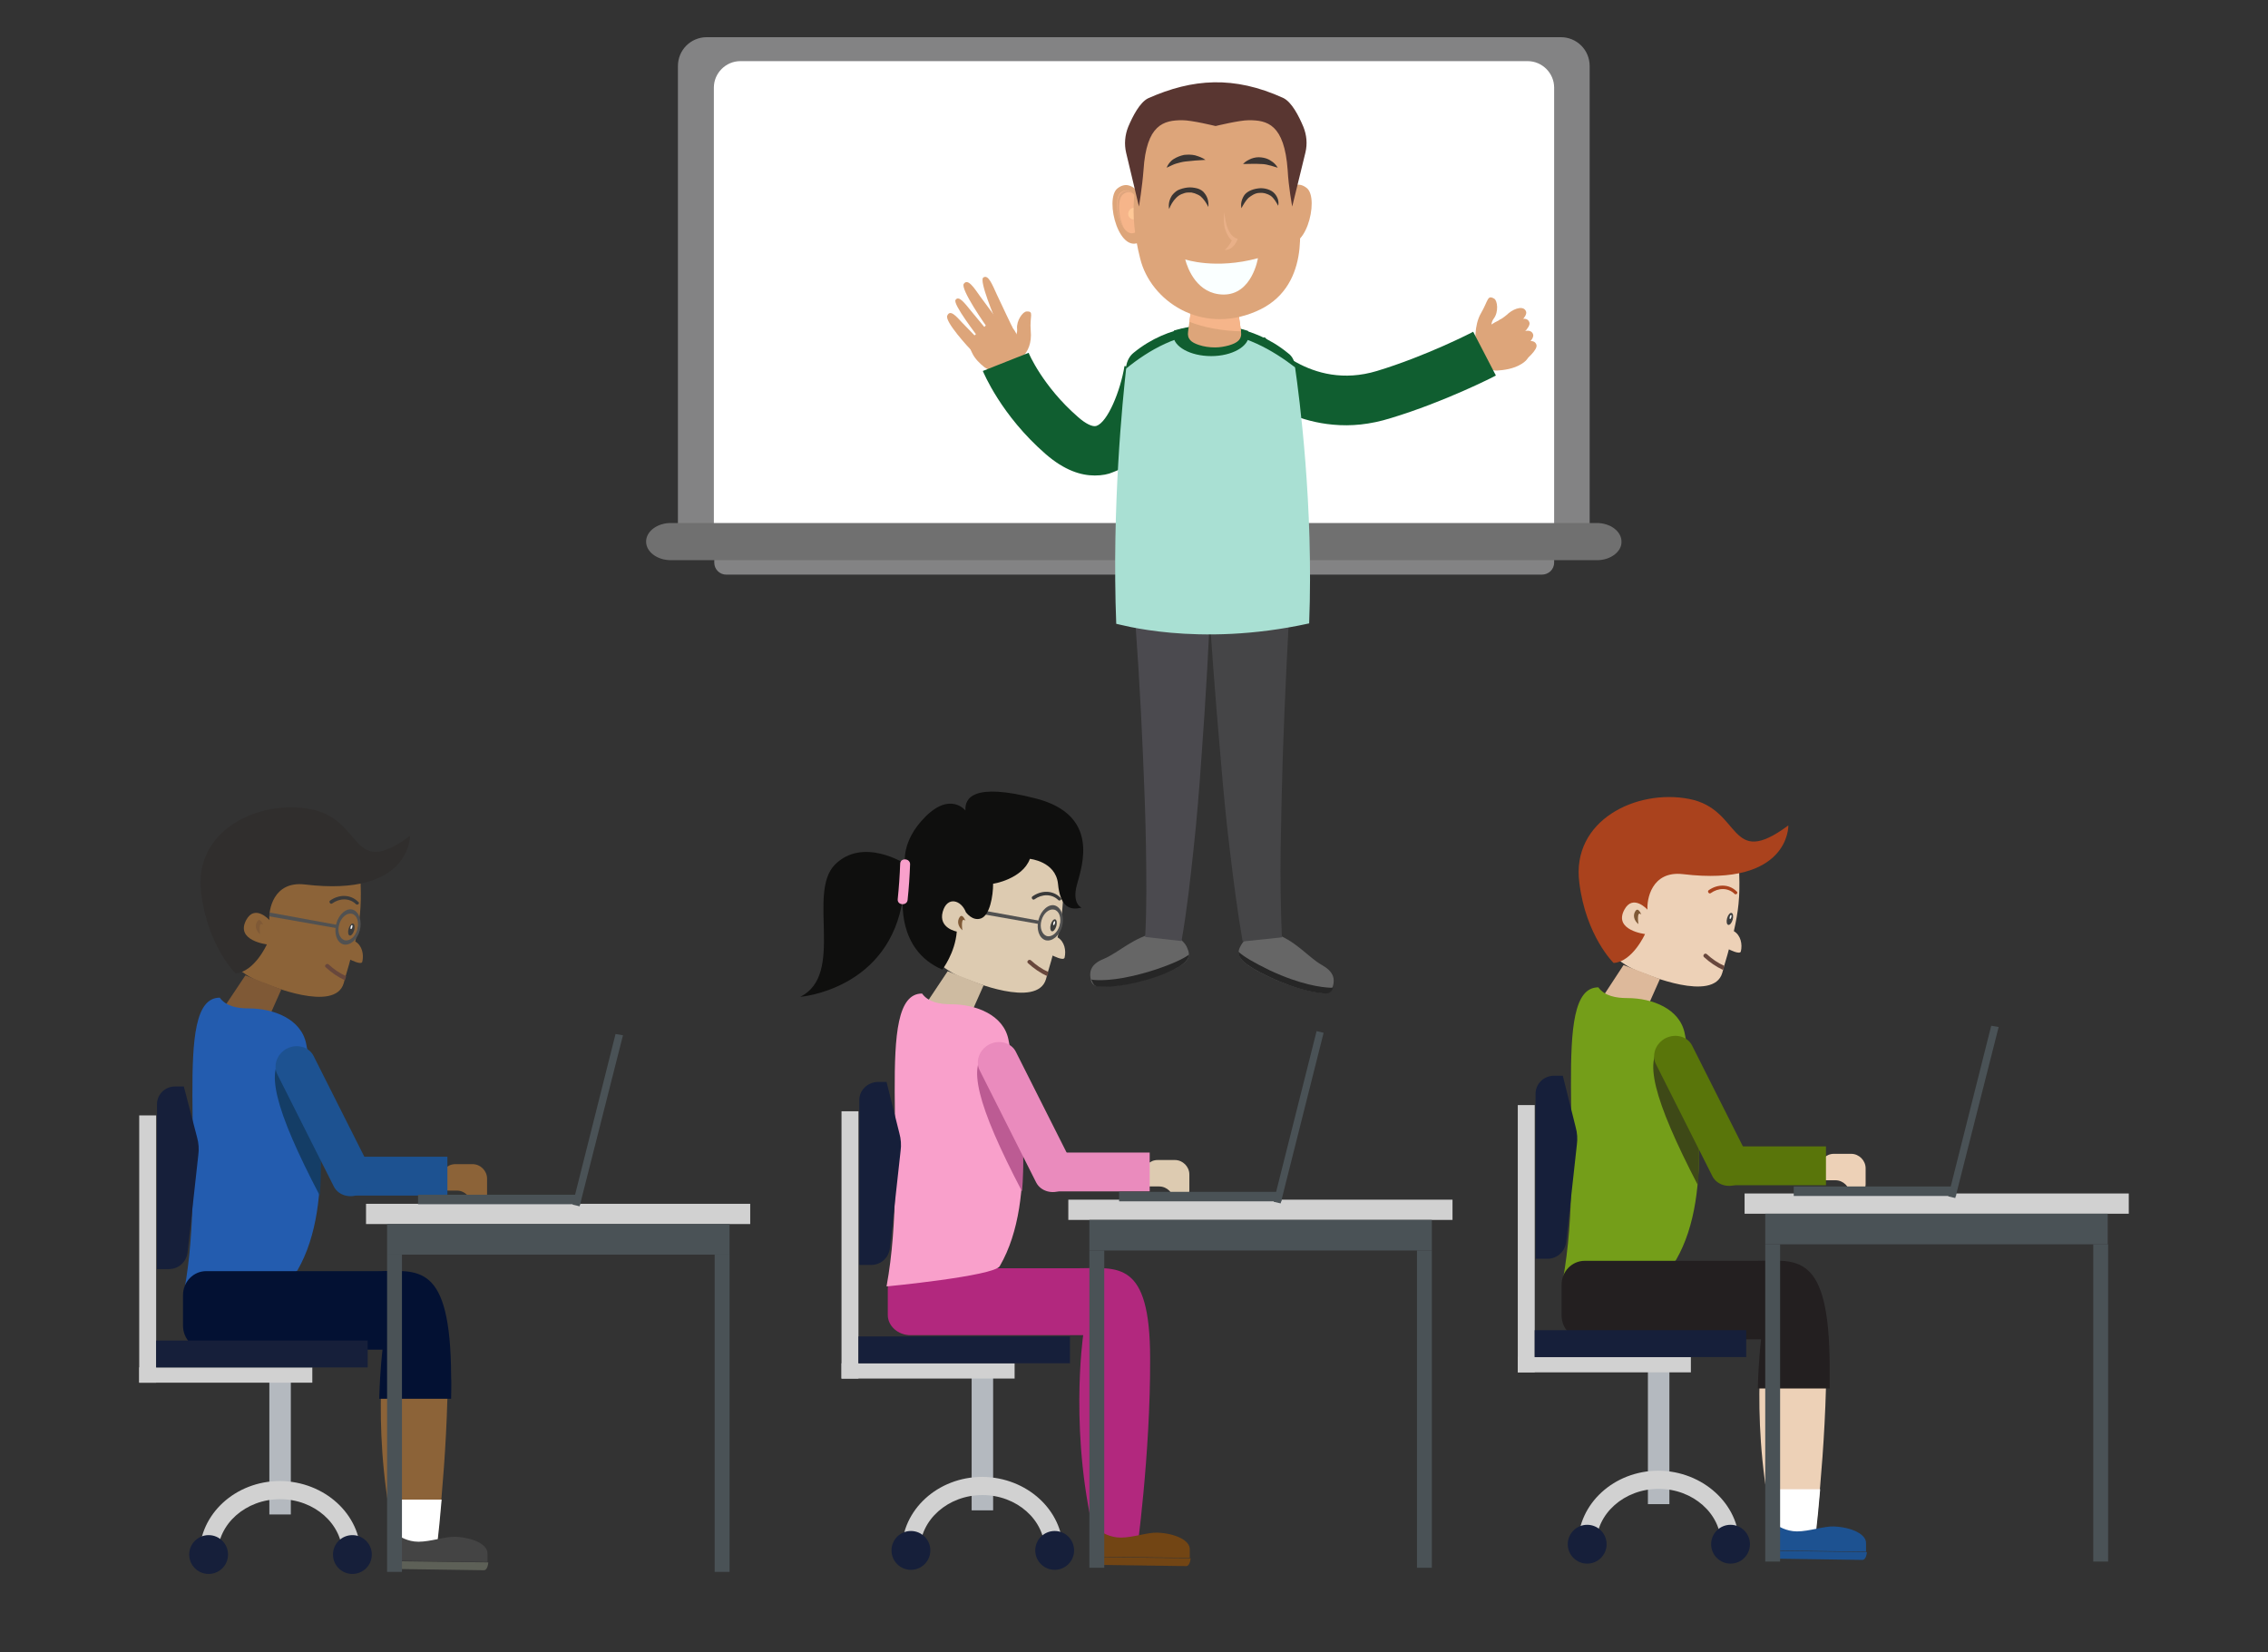 <?xml version="1.0" encoding="utf-8"?>
<!-- Generator: Adobe Illustrator 21.1.0, SVG Export Plug-In . SVG Version: 6.00 Build 0)  -->
<svg version="1.1" id="Layer_1" xmlns="http://www.w3.org/2000/svg" xmlns:xlink="http://www.w3.org/1999/xlink" x="0px" y="0px"
	 viewBox="0 0 549 400" style="enable-background:new 0 0 549 400;" xml:space="preserve">
<rect x="0" y="0" width="549" height="400" fill="#333333" stroke="none"/>
<style type="text/css">
	.st0{fill:#838384;}
	.st1{fill:#FFFFFF;}
	.st2{fill:#707070;}
	.st3{fill:#8C6338;}
	.st4{fill:#7F5936;}
	.st5{fill:#3D3D3D;}
	.st6{fill:#3A3A3A;}
	.st7{fill:#515151;}
	.st8{fill:#302E2D;}
	.st9{fill:#68473C;}
	.st10{fill:#235CAF;}
	.st11{fill:#143D66;}
	.st12{fill:#1D5291;}
	.st13{fill:#5D6057;}
	.st14{fill:#444444;}
	.st15{fill:#031133;}
	.st16{fill:#D1D1D1;}
	.st17{fill:#4A5256;}
	.st18{fill:#161F3A;}
	.st19{fill:#B4B9BF;}
	.st20{fill:#EDD1B7;}
	.st21{fill:#DDB99B;}
	.st22{fill:#AA421D;}
	.st23{fill:#749E19;}
	.st24{fill:#3E4917;}
	.st25{fill:#59750A;}
	.st26{fill:#231F20;}
	.st27{fill:#DDA57A;}
	.st28{fill:#666666;}
	.st29{fill:#262626;}
	.st30{fill:#4B4A4F;}
	.st31{fill:#454547;}
	.st32{fill:#105E30;}
	.st33{fill:#A9E0D3;}
	.st34{fill:#F6B58A;}
	.st35{fill:#FFC997;}
	.st36{fill:#E0A67E;}
	.st37{fill:#FAFFFF;}
	.st38{fill:#E9B088;}
	.st39{fill:#3A3533;}
	.st40{fill:#DDCBB1;}
	.st41{fill:#CEBBA1;}
	.st42{fill:#B2287E;}
	.st43{fill:#F9A0CB;}
	.st44{fill:#BC5B93;}
	.st45{fill:#EA8BBD;}
	.st46{fill:#724514;}
	.st47{fill:#0F0F0E;}
	.st48{fill:#593631;}
</style>
<g>
	<path class="st0" d="M377.9,135.4H171.1c-3.9,0-7-3.1-7-7V16c0-3.9,3.1-7,7-7h206.7c3.9,0,7,3.1,7,7v112.5
		C384.8,132.3,381.7,135.4,377.9,135.4z"/>
	<path class="st1" d="M376.2,129.6H172.8V21.2c0-3.5,2.9-6.4,6.4-6.4h190.6c3.5,0,6.4,2.9,6.4,6.4L376.2,129.6L376.2,129.6z"/>
	<path class="st0" d="M373.2,139.1H175.8c-1.6,0-2.9-1.3-2.9-2.9V131c0-1.6,1.3-2.9,2.9-2.9h197.5c1.6,0,2.9,1.3,2.9,2.9v5.2
		C376.2,137.8,374.9,139.1,373.2,139.1z"/>
	<path class="st2" d="M386.6,135.6H162.4c-3.3,0-6-2-6-4.5l0,0c0-2.5,2.7-4.5,6-4.5h224.1c3.3,0,6,2,6,4.5l0,0
		C392.6,133.5,389.9,135.6,386.6,135.6z"/>
	<path class="st3" d="M76.5,199.2c4.9,1.4,10.5,6,10.8,14.8c0.2,5.6-0.2,9.1-1.3,13.9c1.7,1,2.1,3.2,1.7,4.9
		c-0.2,0.9-2.9-0.5-2.9-0.5c-0.5,2-0.9,3-1.6,5.7c-2.1,7.3-18.7,0.2-18.7,0.2s-9.3-2.5-10.8-10.3C52.2,220.3,52.7,192.6,76.5,199.2z
		"/>
	<polygon class="st4" points="64.9,246.7 68.1,239.5 59.4,236.1 53.8,244.5 	"/>
	<g>
		<ellipse transform="matrix(0.27 -0.963 0.963 0.27 -154.574 246.12)" class="st5" cx="85" cy="225" rx="1.5" ry="0.7"/>
		
			<ellipse transform="matrix(0.269 -0.963 0.963 0.269 -153.81 246.024)" class="st1" cx="85.1" cy="224.3" rx="0.5" ry="0.2"/>
	</g>
	<g>
		<path class="st6" d="M86.2,218.9c-1.6-1.6-4-1.5-5.8-0.2c-0.4,0.3-0.9-0.4-0.5-0.7c2.1-1.5,4.9-1.6,6.8,0.3
			C87.2,218.6,86.6,219.2,86.2,218.9L86.2,218.9z"/>
	</g>
	<path class="st7" d="M81.4,223.6c-0.6,2.3,0.1,4.5,1.7,5c1.6,0.4,3.4-1.1,4-3.4c0.6-2.3-0.2-4.5-1.7-5
		C83.9,219.7,82,221.3,81.4,223.6z M82.1,223.8c0.5-1.8,1.9-2.9,3.1-2.6c1.2,0.3,1.8,2,1.3,3.8s-1.9,2.9-3.1,2.6
		C82.2,227.2,81.6,225.5,82.1,223.8z"/>
	<polygon class="st7" points="65.1,221.8 81.6,224.7 81.7,223.9 65.3,220.9 	"/>
	<path class="st8" d="M73.8,214.1c-7.7-0.9-8.8,6.3-8.6,8.6c0,0-3.5-3.9-5.6,0c-2.7,5,5,5.9,5,5.9s-3,6.7-7.6,7
		c0,0-6.7-6.5-8.3-19.4c-2-15.1,13.8-22.8,26.6-20.3c12.9,2.5,9.4,17.2,24,6.4C99.2,202.4,99.5,217.2,73.8,214.1z"/>
	<path class="st4" d="M63.7,223.9c0,0-0.7-1.9-1.4-0.9s-0.4,2.3,0.7,3.2C62.9,226.2,62.5,222.7,63.7,223.9z"/>
	<path class="st9" d="M79.6,233.5c1.2,1.1,2.6,2.1,4.2,2.8c-0.1,0.3-0.2,0.6-0.3,1c-1.7-0.8-3.3-1.9-4.6-3.1
		C78.3,233.8,79.1,233,79.6,233.5z"/>
	<path class="st3" d="M53.3,308h38.5c9.1,0,16.6-2.2,16.6,21.8c0.1,23.4-3.1,47.5-3.1,47.5l-9.1-2.3c-6.6-26.1-3.1-50.8-3.1-50.8
		H53.3c-2.9,0-5.2-2.2-5.2-4.9V313C48.1,310.2,50.5,308,53.3,308z"/>
	<path class="st10" d="M53.2,241.5c1.5,2.1,4.3,2.6,7,2.6c6.1,0,12.7,2.6,13.9,8.5c2.2,10.9,7.5,38.4-2.1,54.9
		c-1.4,2.4-27.4,4.9-27.4,4.9C50.3,281.4,41.3,241.5,53.2,241.5z"/>
	<path class="st11" d="M69.2,255.4c1.9-1,3.9-0.6,6,0.9c1.4,8.1,3.2,21,2.2,33.1C66.4,268.4,63.9,258.2,69.2,255.4z"/>
	<path class="st3" d="M114.1,291.7c0-1.9-1.6-3.5-3.5-3.5h-3.9v-2.9c0-1.9,1.6-3.5,3.5-3.5h4.2c1.9,0,3.5,1.6,3.5,3.5v3.8
		c0,1.9-1.6,3.5-3.5,3.5h-0.3C114.1,292.6,114.1,291.7,114.1,291.7z"/>
	<g>
		<path class="st12" d="M108.3,280H86.5c-2.6,0-4.7,2.1-4.7,4.7s2.1,4.7,4.7,4.7h21.8V280z"/>
	</g>
	<path class="st12" d="M80.8,287.2c1.1,2.2,4,3,6.4,1.8l0,0c2.4-1.2,3.5-4,2.4-6.2l-13.7-27.2c-1.1-2.2-4-3-6.4-1.8l0,0
		c-1,0.5-1.8,1.3-2.3,2.3c-0.6,1.2-0.7,2.7-0.1,3.9L80.8,287.2z"/>
	<path class="st1" d="M96.3,375l9.1,2.3c0,0,0.8-5.7,1.5-14.3h-13C94.5,366.9,95.3,370.9,96.3,375z"/>
	<g>
		<path class="st13" d="M96.1,379.8c1.5,0,20,0.3,21,0.3s1.1-1.9,1.1-1.9l-23.4-0.3C94.7,377.8,94.6,379.7,96.1,379.8z"/>
		<path class="st14" d="M96.6,371.8c0,0,2,1.4,4.7,1.4c2.9,0,6.6-1.3,8.9-1.2c4.4,0.2,7.9,1.9,7.8,4.1v1.9c0,0,0,0,0,0.1l-23.4-0.3
			c0,0,0,0,0-0.1v-1.9C94.8,373.6,94.4,371.7,96.6,371.8z"/>
	</g>
	<path class="st15" d="M109.2,333.2c-0.1-28-8.1-25.5-17.9-25.5H49.9c-3.1,0-5.6,2.6-5.6,5.8v7.4c0,3.2,2.5,5.8,5.6,5.8h42.7
		c0,0-0.6,4.5-0.8,11.9h17.4C109.2,336.7,109.3,334.9,109.2,333.2z"/>
	<rect x="88.6" y="291.4" class="st16" width="93" height="4.9"/>
	<rect x="93.7" y="296.3" class="st17" width="82.9" height="7.4"/>
	<rect x="173" y="303.7" class="st17" width="3.6" height="76.8"/>
	<rect x="93.7" y="303.7" class="st17" width="3.6" height="76.8"/>
	<g>
		<polygon class="st17" points="138.6,291.6 149,250.3 150.8,250.6 140.3,292 		"/>
		<rect x="101.2" y="289.2" class="st17" width="39.3" height="2.3"/>
	</g>
	<path class="st18" d="M38,267.3v39.9h2.9c2.3,0,4.2-1.7,4.5-4l2.6-23.6c0.2-1.4,0.1-2.9-0.3-4.3L44.5,263h-2.2
		C40,263,38,264.9,38,267.3z"/>
	<rect x="65.2" y="332.8" class="st19" width="5.2" height="33.8"/>
	<rect x="33.7" y="270" class="st16" width="4.1" height="64.7"/>
	<rect x="33.7" y="331" class="st16" width="41.9" height="3.7"/>
	<rect x="37.8" y="324.5" class="st18" width="51.2" height="6.5"/>
	<g>
		<path class="st16" d="M87.3,376.3h-4.4c0-7.4-6.8-13.4-15.1-13.4s-15.1,6-15.1,13.4h-4.4c0-9.8,8.7-17.8,19.5-17.8
			C78.6,358.6,87.3,366.6,87.3,376.3z"/>
	</g>
	<circle class="st18" cx="50.5" cy="376.3" r="4.7"/>
	<circle class="st18" cx="50.5" cy="376.3" r="2.2"/>
	<circle class="st18" cx="85.3" cy="376.3" r="4.7"/>
	<circle class="st18" cx="85.3" cy="376.3" r="2.2"/>
	<path class="st20" d="M410.2,196.7c4.9,1.4,10.5,6,10.8,14.8c0.2,5.6-0.2,9.1-1.3,13.9c1.7,1,2.1,3.2,1.7,4.9
		c-0.2,0.9-2.9-0.5-2.9-0.5c-0.5,2-0.9,3-1.6,5.7c-2.1,7.3-18.7,0.2-18.7,0.2s-9.3-2.5-10.8-10.3
		C385.8,217.8,386.4,190.1,410.2,196.7z"/>
	<polygon class="st21" points="398.6,244.2 401.8,237 393,233.6 387.5,242 	"/>
	<g>
		
			<ellipse transform="matrix(0.27 -0.963 0.963 0.27 91.427 565.569)" class="st5" cx="418.7" cy="222.5" rx="1.5" ry="0.7"/>
		
			<ellipse transform="matrix(0.269 -0.963 0.963 0.269 92.752 565.633)" class="st1" cx="418.8" cy="221.7" rx="0.5" ry="0.2"/>
	</g>
	<g>
		<path class="st22" d="M419.9,216.4c-1.6-1.6-4-1.5-5.8-0.2c-0.4,0.3-0.9-0.4-0.5-0.7c2.1-1.5,4.9-1.6,6.8,0.3
			C420.8,216.1,420.3,216.7,419.9,216.4L419.9,216.4z"/>
	</g>
	<path class="st22" d="M407.4,211.6c-7.7-0.9-8.8,6.3-8.6,8.6c0,0-3.5-3.9-5.6,0c-2.7,5,5,5.9,5,5.9s-3,6.7-7.6,7
		c0,0-6.7-6.5-8.3-19.4c-2-15.1,13.8-22.8,26.6-20.3c12.9,2.5,9.4,17.2,24,6.4C432.9,199.9,433.2,214.7,407.4,211.6z"/>
	<path class="st4" d="M397.3,221.4c0,0-0.7-1.9-1.4-0.9c-0.7,1-0.4,2.3,0.7,3.2C396.6,223.7,396.1,220.2,397.3,221.4z"/>
	<path class="st9" d="M413.2,231c1.2,1.1,2.6,2.1,4.2,2.8c-0.1,0.3-0.2,0.6-0.3,1c-1.7-0.8-3.3-1.9-4.6-3.1
		C412,231.3,412.7,230.5,413.2,231z"/>
	<path class="st20" d="M387,305.5h38.5c9.1,0,16.6-2.2,16.6,21.8c0.1,23.4-3.1,47.5-3.1,47.5l-9.1-2.3c-6.6-26.1-3.1-50.8-3.1-50.8
		H387c-2.9,0-5.2-2.2-5.2-4.9v-6.3C381.8,307.7,384.1,305.5,387,305.5z"/>
	<path class="st23" d="M386.9,239c1.5,2.1,4.3,2.6,7,2.6c6.1,0,12.7,2.6,13.9,8.5c2.2,10.9,7.5,38.4-2.1,54.9
		c-1.4,2.4-27.4,4.9-27.4,4.9C384,278.9,375,239,386.9,239z"/>
	<path class="st24" d="M402.8,252.9c1.9-1,3.9-0.6,6,0.9c1.4,8.1,3.2,21,2.2,33.1C400.1,265.9,397.6,255.7,402.8,252.9z"/>
	<path class="st20" d="M447.8,289.2c0-1.9-1.6-3.5-3.5-3.5h-3.9v-2.9c0-1.9,1.6-3.5,3.5-3.5h4.2c1.9,0,3.5,1.6,3.5,3.5v3.8
		c0,1.9-1.6,3.5-3.5,3.5h-0.3L447.8,289.2L447.8,289.2z"/>
	<g>
		<path class="st25" d="M442,277.5h-21.8c-2.6,0-4.7,2.1-4.7,4.7s2.1,4.7,4.7,4.7H442V277.5z"/>
	</g>
	<path class="st25" d="M414.5,284.7c1.1,2.2,4,3,6.4,1.8l0,0c2.4-1.2,3.5-4,2.4-6.2l-13.7-27.2c-1.1-2.2-4-3-6.4-1.8l0,0
		c-1,0.5-1.8,1.3-2.3,2.3c-0.6,1.2-0.7,2.7-0.1,3.9L414.5,284.7z"/>
	<path class="st1" d="M430,372.5l9.1,2.3c0,0,0.8-5.7,1.5-14.3h-13.1C428.2,364.4,428.9,368.4,430,372.5z"/>
	<g>
		<path class="st12" d="M429.8,377.3c1.5,0,20,0.3,21,0.3s1.1-1.9,1.1-1.9l-23.4-0.3C428.4,375.3,428.3,377.2,429.8,377.3z"/>
		<path class="st12" d="M430.3,369.3c0,0,2,1.4,4.7,1.4c2.9,0,6.6-1.3,8.9-1.2c4.4,0.2,7.9,1.9,7.8,4.1v1.9c0,0,0,0,0,0.1l-23.4-0.3
			c0,0,0,0,0-0.1v-1.9C428.4,371.1,428.1,369.2,430.3,369.3z"/>
	</g>
	<path class="st26" d="M442.9,330.7c-0.1-28-8.1-25.5-17.9-25.5h-41.4c-3.1,0-5.6,2.6-5.6,5.8v7.4c0,3.2,2.5,5.8,5.6,5.8h42.7
		c0,0-0.6,4.5-0.8,11.9h17.4C442.9,334.2,442.9,332.4,442.9,330.7z"/>
	<rect x="422.3" y="288.9" class="st16" width="93" height="4.9"/>
	<rect x="427.3" y="293.8" class="st17" width="82.9" height="7.4"/>
	<rect x="506.7" y="301.2" class="st17" width="3.6" height="76.8"/>
	<rect x="427.3" y="301.2" class="st17" width="3.6" height="76.8"/>
	<path class="st18" d="M371.7,264.8v39.9h2.9c2.3,0,4.2-1.7,4.5-4l2.6-23.6c0.2-1.4,0.1-2.9-0.3-4.3l-3.1-12.4H376
		C373.6,260.5,371.7,262.4,371.7,264.8z"/>
	<rect x="398.9" y="330.3" class="st19" width="5.2" height="33.8"/>
	<rect x="367.4" y="267.5" class="st16" width="4.1" height="64.7"/>
	<rect x="367.4" y="328.5" class="st16" width="41.9" height="3.7"/>
	<rect x="371.5" y="322" class="st18" width="51.2" height="6.5"/>
	<g>
		<path class="st16" d="M421,373.8h-4.4c0-7.4-6.8-13.4-15.1-13.4c-8.3,0-15.1,6-15.1,13.4H382c0-9.8,8.7-17.8,19.5-17.8
			C412.2,356.1,421,364.1,421,373.8z"/>
	</g>
	<circle class="st18" cx="384.2" cy="373.8" r="4.7"/>
	<circle class="st18" cx="384.2" cy="373.8" r="2.2"/>
	<circle class="st18" cx="418.9" cy="373.8" r="4.7"/>
	<circle class="st18" cx="418.9" cy="373.8" r="2.2"/>
	<g>
		<path class="st27" d="M245.4,87.8c0,0,4.7-1.6,4.1-7.8c-0.3-3.5,0.9-4.7-1-4.6c-0.9,0-2.5,2.2-2.3,4.2s-1.7,3.4-1.7,3.4
			L245.4,87.8z"/>
		<g>
			<path class="st27" d="M243.6,89c-1.6,1-3.8,1-5.3-0.1c-1.1-0.9-2.3-2-3-3.5c-1.9-3.6,1.4-4.4,3.3-6.6c2-2.2,4.2-2.9,6.3,0.2
				c2.2,3,3,6.2,2.3,7.8L243.6,89z"/>
			<path class="st27" d="M245.1,79.3c0,0-2.7-5.6-3.8-8s-2.1-5-3.3-4.1c-1,0.8,2.7,9.6,3.4,11.3L245.1,79.3z"/>
			<path class="st27" d="M242.4,78.7c0,0-3.6-4.9-5.1-6.9c-1.5-2.1-3-4.5-4-3.1c-0.9,1.2,5.2,10,6.2,11.3L242.4,78.7z"/>
			<path class="st27" d="M239.8,81c0,0-3.4-4.1-4.8-5.8c-1.4-1.7-2.9-3.8-3.7-2.6c-0.7,1,5.1,8.5,6,9.7L239.8,81z"/>
			<path class="st27" d="M237.8,83.1c0,0-3.5-3.5-4.9-5s-2.9-3.3-3.6-1.7c-0.7,1.4,5.2,7.8,6.2,8.8L237.8,83.1z"/>
		</g>
	</g>
	<g>
		<path class="st28" d="M287.4,229.5c-0.2-0.5-0.5-1-0.9-1.4c-1-1.1-3.2-3-6.4-2.4c-5.7,1.1-9.3,4.9-12.9,6.4
			c-3,1.2-3.7,2.9-3.1,5.3c0.2,0.7,0.8,1.3,1.5,1.3c2.1,0.2,6.8,0.1,14.3-2.4C288.6,233.4,288.2,231.4,287.4,229.5z"/>
	</g>
	<g>
		<path class="st29" d="M287.8,231.1c-1.4,1-3.9,2.2-8.1,3.6c-7.9,2.6-12.9,2.7-15,2.5c-0.2,0-0.4-0.1-0.5-0.1c0,0.1,0,0.2,0.1,0.3
			c0,0.1,0.1,0.2,0.1,0.3c0.1,0.2,0.2,0.3,0.3,0.5c0.1,0.1,0.2,0.3,0.4,0.4c0.2,0.1,0.5,0.2,0.7,0.2c2.1,0.2,6.8,0.1,14.3-2.4
			C286.2,234.2,287.7,232.5,287.8,231.1z"/>
	</g>
	<g>
		<path class="st30" d="M277.2,226.8c0.4-7.1,0.3-14.4,0.2-21.6c-0.1-7.2-0.4-14.5-0.7-21.7c-0.6-14.5-1.5-29.1-2.7-43.5l19.3-0.4
			c-0.6,14.8-1.4,29.4-2.5,44.1c-0.5,7.3-1.1,14.7-1.9,22c-0.8,7.4-1.6,14.7-2.9,22.1L277.2,226.8z"/>
	</g>
	<g>
		<path class="st28" d="M300.4,228.8c0.3-0.5,0.6-0.9,1-1.3c1.1-1,3.5-2.6,6.6-1.7c5.6,1.7,8.7,6,12,7.8c2.8,1.6,3.3,3.3,2.5,5.6
			c-0.3,0.7-0.9,1.2-1.7,1.2c-2.1-0.1-6.8-0.7-13.9-4.1C298.8,232.5,299.4,230.6,300.4,228.8z"/>
	</g>
	<g>
		<path class="st29" d="M299.8,230.4c1.3,1.2,3.7,2.6,7.6,4.5c7.5,3.5,12.5,4.1,14.7,4.2c0.2,0,0.4,0,0.6-0.1c0,0.1-0.1,0.2-0.1,0.3
			s-0.1,0.2-0.1,0.3c-0.1,0.2-0.2,0.3-0.3,0.4c-0.1,0.1-0.3,0.2-0.4,0.3c-0.2,0.1-0.5,0.2-0.8,0.2c-2.1-0.1-6.8-0.7-13.9-4.1
			C301.1,233.6,299.7,231.8,299.8,230.4z"/>
	</g>
	<g>
		<path class="st31" d="M300.8,227.9c-1.3-7.4-2.2-14.7-3.1-22.1c-0.9-7.3-1.6-14.7-2.2-22c-1.3-14.7-2.4-29.3-3.3-44l20.4,0.1
			c-0.9,14.4-1.6,29-2.1,43.6c-0.2,7.3-0.4,14.5-0.5,21.8c-0.1,7.2,0,14.5,0.3,21.6L300.8,227.9z"/>
	</g>
	<g>
		<g>
			<g>
				<path class="st32" d="M265,115.1c-3.3,0-7.3-1.2-11.9-5.2c-10.8-9.4-15-19.7-15.2-20.1l11.1-4.4l-5.5,2.2l5.5-2.2
					c0,0.1,3.4,8.1,11.9,15.5c1.9,1.7,3.6,2.5,4.5,2.2c2.7-0.9,5.8-8.4,6.8-14.5l11.8,2c-0.6,3.3-3.9,19.9-14.6,23.7
					C268.3,114.8,266.8,115.1,265,115.1z"/>
			</g>
		</g>
	</g>
	<g>
		<path class="st27" d="M359.6,88c0.5,1.1,1.6,1.8,2.8,1.7c1.6-0.1,4-0.4,5.9-1.6c3.5-2.1,1.1-4.6,0.5-7.6s-2.2-4.7-5.7-3.1
			c-3.4,1.6-5.9,3.9-6,5.7L359.6,88z"/>
		<g>
			<path class="st27" d="M362.7,77.6c0,0,1.1-0.5,2.5-1.8c1.6-1.3,3.7-1.8,4.2-0.4c0.5,1.2-2.6,3.8-3.7,4.6L362.7,77.6z"/>
			<path class="st27" d="M363.5,80.2c0,0,1.1-0.5,2.5-1.8c1.6-1.3,3.7-1.8,4.2-0.4c0.5,1.2-2.6,3.8-3.7,4.6L363.5,80.2z"/>
			<path class="st27" d="M364.4,83.1c0,0,1.1-0.5,2.5-1.8c1.6-1.3,3.7-1.8,4.2-0.4c0.5,1.2-2.6,3.8-3.7,4.6L364.4,83.1z"/>
			<path class="st27" d="M365.2,85.6c0,0,1.1-0.5,2.5-1.8c1.6-1.3,3.7-1.8,4.2-0.4c0.5,1.2-2.6,3.8-3.7,4.6L365.2,85.6z"/>
			<path class="st27" d="M357.2,83.2c0,0-0.5-4.3,1.3-7.4s1.5-4.5,3.2-3.5c0.8,0.5,1.1,3.2-0.1,4.8s-0.3,3.8-0.3,3.8L357.2,83.2z"/>
		</g>
	</g>
	<g>
		<g>
			<g>
				<path class="st32" d="M322.7,102.8c-15.7-1.4-25.4-13.1-25.9-13.7l9.3-7.5c0.5,0.5,11,13.1,27.2,8.2c11.9-3.6,23.2-9.4,23.3-9.5
					l5.5,10.6c-0.5,0.3-12.5,6.4-25.4,10.3C331.6,102.8,327,103.2,322.7,102.8z"/>
			</g>
		</g>
	</g>
	<path class="st33" d="M316.9,150.9c1.1-28.5-2.4-55-3.4-61.9c-0.2-1.2-0.7-2.3-1.7-3c-9-7.3-18.8-6.5-18.8-6.5s-9.7-0.8-18.6,6.4
		c-1,0.8-1.6,2-1.8,3.3c-0.8,7.1-3.5,33.4-2.4,61.8C270.3,150.9,289.7,156.9,316.9,150.9z"/>
	<g>
		<path class="st32" d="M293.2,80.6c7.7,0,14.8,4.1,20.4,8.4c0-0.2-0.1-0.4-0.1-0.5c-0.2-1.2-0.7-2.3-1.7-3
			c-9-7.4-18.8-6.6-18.8-6.6s-9.7-0.8-18.6,6.5c-1,0.8-1.6,2-1.8,3.3c0,0.2,0,0.4-0.1,0.6C278.1,84.7,285.3,80.6,293.2,80.6z"/>
	</g>
	<path class="st32" d="M302.3,81.1c0-0.3-0.1-0.7-0.2-1c-5.2-1.7-9.1-1.3-9.1-1.3s-3.8-0.3-8.8,1.2c-0.1,0.4-0.2,0.7-0.2,1.1
		c0,2.8,4.1,5.1,9.2,5.1C298.2,86.2,302.3,83.9,302.3,81.1z"/>
	<path class="st27" d="M287.6,80.2c-0.3,1.9,0.8,2.7,2.6,3.3c1.2,0.4,2.5,0.6,3.9,0.6c1.2,0,2.3-0.2,3.4-0.5c2-0.6,3.2-1.4,2.9-3.4
		l-0.7-5.1h-11.4L287.6,80.2z"/>
	<path class="st34" d="M300.4,80.2l-0.7-5h-11.4l-0.4,2.7C291.5,79.3,295.8,80.1,300.4,80.2z"/>
	<path class="st27" d="M276.9,48.6c0,0-2.7-5.9-6.4-3c-3.3,2.6,0.6,17.1,6.1,12.5L276.9,48.6z"/>
	<path class="st34" d="M275.8,49.2c0,0-2-4.8-4.6-2.5c-2.3,2,0.5,12.7,4.4,9L275.8,49.2z"/>
	<path class="st35" d="M273.1,51.8c0,0.8,0.7,1.4,1.5,1.3c0.8-0.1,1.4-0.7,1.4-1.5s-0.7-1.4-1.5-1.3C273.7,50.3,273.1,51,273.1,51.8
		z"/>
	<path class="st36" d="M271.8,47.1c-1.4,1.2-1.1,5.8,0.4,8.3c-1.8-2.3-2.4-7.3-0.9-8.6c1.1-1,2.1-0.7,2.8,0
		C273.4,46.4,272.6,46.4,271.8,47.1z"/>
	<path class="st27" d="M316.3,45.5c-3.7-2.9-6.4,3-6.4,3l0.3,9.5C315.7,62.7,319.6,48.1,316.3,45.5z"/>
	<path class="st27" d="M311.2,35.8c1.1,3.7,1.9,8.9,2.8,13.7c0.8,4.7,3.3,20.3-10,25.9c-13.3,5.7-25.5-2.6-28-12.8
		c-2.9-11.4-1.4-18.5,0.9-25.8c3.2-9.7,10.5-13,18.3-13.1C302.5,23.7,308.7,27.6,311.2,35.8z"/>
	<path class="st37" d="M286.9,62.8c0.6,2.3,2.9,8.4,9.2,8.5c7,0.1,8.4-8.8,8.4-8.8C294.2,65.3,286.9,62.8,286.9,62.8z"/>
	<path class="st38" d="M296.4,51.4c0,0,0.2,5.7,3.2,6.4c0,0-0.8,2.8-3.2,2.7c0,0,0.8-0.4,1.8-2.3C298.1,58.2,295.6,56,296.4,51.4z"
		/>
	<g>
		<path class="st39" d="M291.8,38.7c-1.8,0.1-3.3,0.2-4.9,0.4c-0.8,0.1-1.5,0.3-2.2,0.5s-1.4,0.6-2.3,1c0.3-0.8,0.9-1.6,1.7-2.1
			c0.8-0.5,1.6-0.8,2.5-1c0.9-0.1,1.8-0.1,2.7,0.1C290.3,37.9,291.1,38.2,291.8,38.7z"/>
	</g>
	<g>
		<path class="st39" d="M300.9,39.7c0.5-0.6,1.3-1,2-1.3c0.8-0.3,1.6-0.4,2.4-0.3c0.8,0.1,1.6,0.3,2.3,0.8c0.7,0.4,1.3,1,1.7,1.7
			c-0.8-0.2-1.5-0.5-2.1-0.6c-0.7-0.2-1.3-0.3-2-0.3C303.8,39.6,302.5,39.7,300.9,39.7z"/>
	</g>
	<g>
		<g>
			<path class="st39" d="M292.5,50.1c-0.5-1-1.1-1.9-1.9-2.6c-0.4-0.3-0.9-0.5-1.4-0.7c-0.3-0.1-0.5-0.1-0.8-0.2c-0.3,0-0.6,0-0.8,0
				c-0.6,0-1.1,0.2-1.6,0.4s-0.9,0.5-1.3,0.9c-0.8,0.8-1.3,1.7-1.7,2.7c-0.2-1.1,0-2.2,0.7-3.3c0.4-0.5,0.9-1,1.5-1.3
				c0.7-0.3,1.4-0.5,2.2-0.6c0.8-0.1,1.6,0,2.4,0.2c0.7,0.2,1.4,0.6,1.8,1.2C292.4,47.8,292.6,49,292.5,50.1z"/>
		</g>
	</g>
	<g>
		<g>
			<path class="st39" d="M309.4,49.8c-0.5-0.9-1-1.8-1.8-2.4c-0.8-0.5-1.7-0.8-2.8-0.7c-0.5,0-1,0.2-1.4,0.4
				c-0.4,0.2-0.8,0.5-1.2,0.8c-0.7,0.7-1.2,1.6-1.7,2.5c-0.2-1,0-2,0.6-3c0.3-0.5,0.8-0.9,1.4-1.2c0.6-0.3,1.3-0.5,2.1-0.6
				c1.4-0.2,3.1,0.3,3.9,1.2C309.4,47.8,309.6,48.9,309.4,49.8z"/>
		</g>
	</g>
	<path class="st40" d="M246.5,198.2c4.9,1.4,10.5,6,10.8,14.8c0.2,5.6-0.2,9.1-1.3,13.9c1.7,1,2.1,3.2,1.7,4.9
		c-0.2,0.9-2.9-0.5-2.9-0.5c-0.5,2-0.9,3-1.6,5.7c-2.1,7.3-18.7,0.2-18.7,0.2s-9.3-2.5-10.8-10.3
		C222.2,219.3,222.7,191.6,246.5,198.2z"/>
	<polygon class="st41" points="234.9,245.7 238.1,238.5 229.4,235.1 223.8,243.5 	"/>
	<g>
		<ellipse transform="matrix(0.27 -0.963 0.963 0.27 -29.543 409.071)" class="st5" cx="255" cy="224" rx="1.5" ry="0.7"/>
		
			<ellipse transform="matrix(0.269 -0.963 0.963 0.269 -28.493 409.057)" class="st1" cx="255.1" cy="223.3" rx="0.5" ry="0.2"/>
	</g>
	<g>
		<path class="st6" d="M256.2,217.9c-1.6-1.6-4-1.5-5.8-0.2c-0.4,0.3-0.9-0.4-0.5-0.7c2.1-1.5,4.9-1.6,6.8,0.3
			C257.2,217.6,256.6,218.2,256.2,217.9L256.2,217.9z"/>
	</g>
	<path class="st7" d="M251.4,222.6c-0.6,2.3,0.1,4.5,1.7,5c1.6,0.4,3.4-1.1,4-3.4c0.6-2.3-0.2-4.5-1.7-5
		C253.9,218.7,252,220.3,251.4,222.6z M252.1,222.8c0.5-1.8,1.9-2.9,3.1-2.6c1.2,0.3,1.8,2,1.3,3.8s-1.9,2.9-3.1,2.6
		C252.2,226.2,251.6,224.5,252.1,222.8z"/>
	<polygon class="st7" points="235.1,220.8 251.6,223.7 251.7,222.9 235.3,219.9 	"/>
	<path class="st4" d="M233.7,222.9c0,0-0.7-1.9-1.4-0.9s-0.4,2.3,0.7,3.2C232.9,225.2,232.5,221.7,233.7,222.9z"/>
	<path class="st9" d="M249.6,232.5c1.2,1.1,2.6,2.1,4.2,2.8c-0.1,0.3-0.2,0.6-0.3,1c-1.7-0.8-3.3-1.9-4.6-3.1
		C248.3,232.8,249.1,232,249.6,232.5z"/>
	<path class="st42" d="M220.3,307h40.6c9.6,0,17.5-2.2,17.5,21.8c0.1,23.4-3.3,47.5-3.3,47.5l-9.6-2.3c-6.9-26.1-3.3-50.8-3.3-50.8
		h-41.8c-3,0-5.5-2.2-5.5-4.9V312C214.9,309.2,217.3,307,220.3,307z"/>
	<path class="st43" d="M223.2,240.5c1.5,2.1,4.3,2.6,7,2.6c6.1,0,12.7,2.6,13.9,8.5c2.2,10.9,7.5,38.4-2.1,54.9
		c-1.4,2.4-27.4,4.9-27.4,4.9C220.3,280.4,211.3,240.5,223.2,240.5z"/>
	<path class="st44" d="M239.2,254.4c1.9-1,3.9-0.6,6,0.9c1.4,8.1,3.2,21,2.2,33.1C236.4,267.4,233.9,257.2,239.2,254.4z"/>
	<path class="st40" d="M284.1,290.7c0-1.9-1.6-3.5-3.5-3.5h-3.9v-2.9c0-1.9,1.6-3.5,3.5-3.5h4.2c1.9,0,3.5,1.6,3.5,3.5v3.8
		c0,1.9-1.6,3.5-3.5,3.5h-0.3L284.1,290.7L284.1,290.7z"/>
	<g>
		<path class="st45" d="M278.3,279h-21.8c-2.6,0-4.7,2.1-4.7,4.7s2.1,4.7,4.7,4.7h21.8V279z"/>
	</g>
	<path class="st45" d="M250.8,286.2c1.1,2.2,4,3,6.4,1.8l0,0c2.4-1.2,3.5-4,2.4-6.2l-13.7-27.2c-1.1-2.2-4-3-6.4-1.8l0,0
		c-1,0.5-1.8,1.3-2.3,2.3c-0.6,1.2-0.7,2.7-0.1,3.9L250.8,286.2z"/>
	<g>
		<path class="st46" d="M266.1,378.8c1.5,0,20,0.3,21,0.3s1.1-1.9,1.1-1.9l-23.4-0.3C264.7,376.8,264.6,378.7,266.1,378.8z"/>
		<path class="st46" d="M266.6,370.8c0,0,2,1.4,4.7,1.4c2.9,0,6.6-1.3,8.9-1.2c4.4,0.2,7.9,1.9,7.8,4.1v1.9c0,0,0,0,0,0.1l-23.4-0.3
			c0,0,0,0,0-0.1v-1.9C264.8,372.6,264.4,370.7,266.6,370.8z"/>
	</g>
	<rect x="258.6" y="290.4" class="st16" width="93" height="4.9"/>
	<rect x="263.7" y="295.3" class="st17" width="82.9" height="7.4"/>
	<rect x="343" y="302.7" class="st17" width="3.6" height="76.8"/>
	<rect x="263.7" y="302.7" class="st17" width="3.6" height="76.8"/>
	<path class="st18" d="M208,266.3v39.9h2.9c2.3,0,4.2-1.7,4.5-4l2.6-23.6c0.2-1.4,0.1-2.9-0.3-4.3l-3.1-12.4h-2.2
		C210,262,208,263.9,208,266.3z"/>
	<rect x="235.2" y="331.8" class="st19" width="5.2" height="33.8"/>
	<rect x="203.7" y="269" class="st16" width="4.1" height="64.7"/>
	<rect x="203.7" y="330" class="st16" width="41.9" height="3.7"/>
	<rect x="207.8" y="323.5" class="st18" width="51.2" height="6.5"/>
	<g>
		<path class="st16" d="M257.3,375.3h-4.4c0-7.4-6.8-13.4-15.1-13.4s-15.1,6-15.1,13.4h-4.4c0-9.8,8.7-17.8,19.5-17.8
			C248.6,357.6,257.3,365.6,257.3,375.3z"/>
	</g>
	<circle class="st18" cx="220.5" cy="375.3" r="4.7"/>
	<circle class="st18" cx="220.5" cy="375.3" r="2.2"/>
	<circle class="st18" cx="255.3" cy="375.3" r="4.7"/>
	<circle class="st18" cx="255.3" cy="375.3" r="2.2"/>
	<path class="st47" d="M249.3,207.9c0,0,6.2,0.6,6.8,6c0.5,5.4,2.7,6.6,5.7,5.8c0,0-2.4-0.9-1.1-5.6c1.3-4.7,5.5-16.8-9.9-20.8
		s-17.3,0-17.1,2.9c0,0-3.6-4.6-9.7,1.5c-6,6-4.9,11.4-4.9,11.4s-10.2-6.6-17,0.2c-6.8,6.9,2.5,26.6-8.4,32c0,0,21.7-1.7,24.9-24.1
		c0,0-1.7,12.7,9.5,17.5c0,0,3.1-4,3.5-9.2c0,0-4.5-0.8-3.4-4.8c1.1-3.9,4.5-2.8,5.6,0.1c0,0,1.6,2.3,3.7,1.5
		c2.1-0.8,2.9-5.4,2.9-8.4C240.3,214,247.5,212.8,249.3,207.9z"/>
	<g>
		<path class="st43" d="M220.3,209.2c-0.1,2.9-0.3,5.8-0.6,8.6c-0.1,1.5-2.5,1.4-2.4-0.1c0.3-2.9,0.5-5.8,0.6-8.6
			C217.9,207.6,220.3,207.7,220.3,209.2L220.3,209.2z"/>
	</g>
	<path class="st48" d="M310.6,23.7c2.1,1,3.8,4.4,4.9,7c0.8,2,1,4.1,0.5,6.2l-3.2,13.1c0,0-0.9-4.8-1.1-8.8
		c-0.8-11.2-5-12.1-9.4-12.1c-2.3,0-8,1.4-8,1.4h-0.1c0,0-5.7-1.4-8-1.4c-4.5,0-8.7,1-9.4,12.1c-0.3,4-1.1,8.8-1.1,8.8l-3.1-13
		c-0.5-2.1-0.3-4.3,0.5-6.3c1.1-2.6,2.8-5.9,4.8-6.9C288.7,19,298.7,18.3,310.6,23.7z"/>
	<g>
		<polygon class="st17" points="308.3,290.9 318.7,249.6 320.4,250 310,291.3 		"/>
		<rect x="270.9" y="288.5" class="st17" width="39.3" height="2.3"/>
	</g>
	<g>
		<polygon class="st17" points="471.6,289.6 482,248.3 483.8,248.6 473.3,290 		"/>
		<rect x="434.2" y="287.2" class="st17" width="39.3" height="2.3"/>
	</g>
</g>
</svg>
